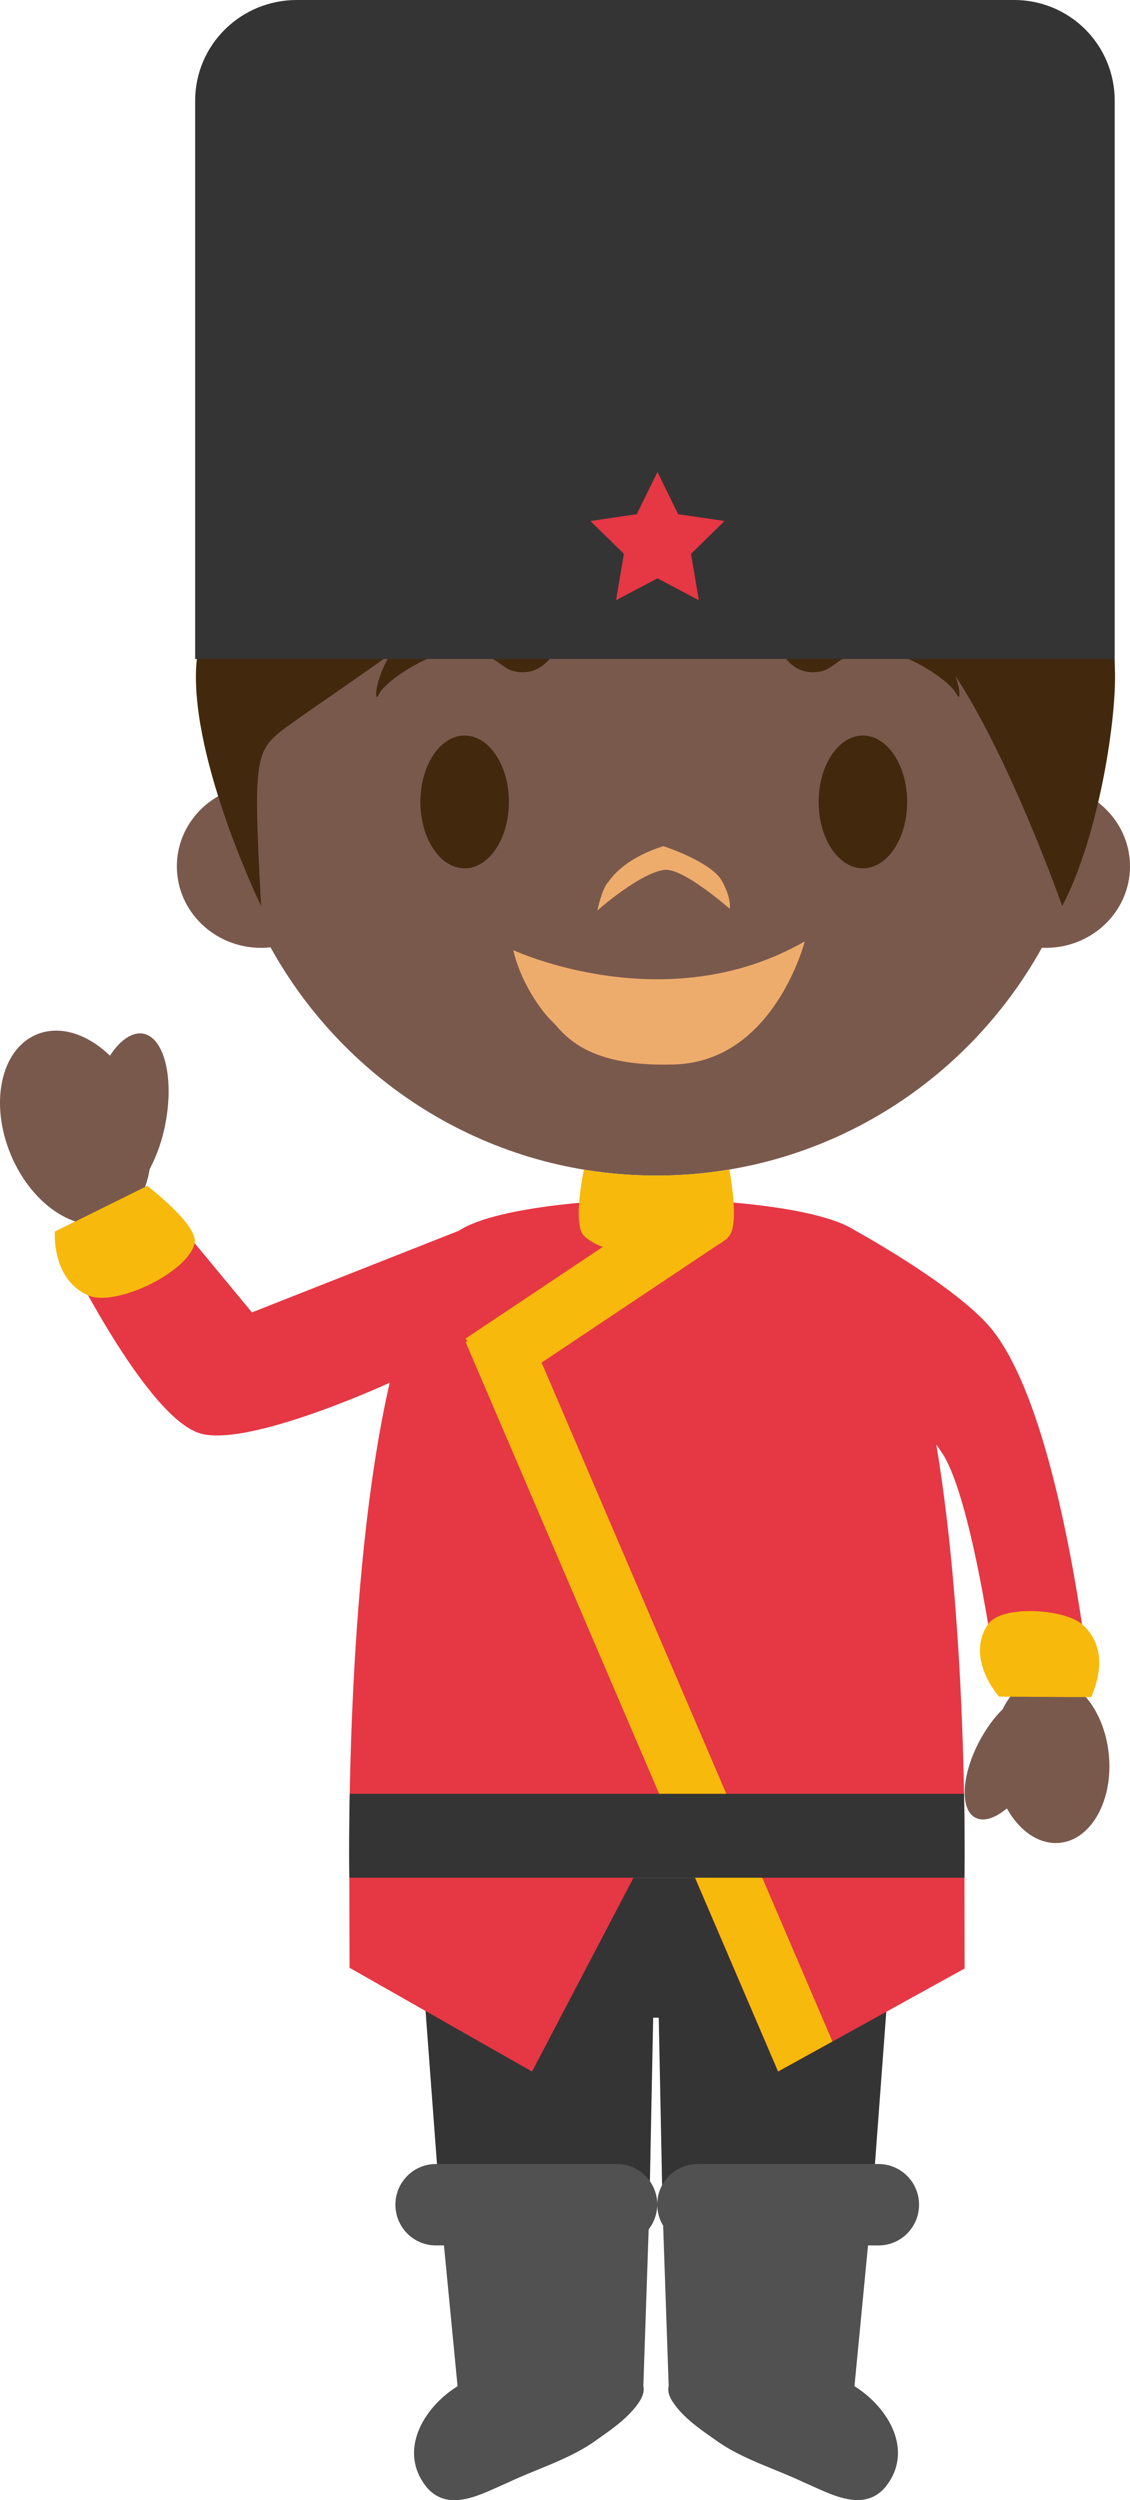<svg version="1.1" xmlns="http://www.w3.org/2000/svg" xmlns:xlink="http://www.w3.org/1999/xlink" width="51.072" height="112.939" viewBox="0,0,51.072,112.939"><g transform="translate(-214,-123.775)"><g data-paper-data="{&quot;isPaintingLayer&quot;:true}" fill-rule="evenodd" stroke="none" stroke-width="1" stroke-linecap="butt" stroke-linejoin="miter" stroke-miterlimit="10" stroke-dasharray="" stroke-dashoffset="0" style="mix-blend-mode: normal"><path d="M263.382,159.846c1.018,0.661 1.69,1.786 1.69,3.064c0,2.034 -1.706,3.682 -3.806,3.682c-0.06,0 -0.117,-0.002 -0.177,-0.004c-3.406,6.138 -9.934,10.291 -17.426,10.291c-7.501,0 -14.032,-4.161 -17.437,-10.312c-0.141,0.016 -0.283,0.025 -0.424,0.025c-2.105,0 -3.809,-1.648 -3.809,-3.682c0,-1.372 0.779,-2.572 1.929,-3.204c-0.134,-0.941 -0.202,-1.898 -0.202,-2.875c0,-11.071 8.929,-20.047 19.943,-20.047c11.013,0 19.941,8.976 19.941,20.047c0.001,1.009 -0.074,2.017 -0.223,3.015" data-paper-data="{&quot;origPos&quot;:null}" fill="#7a594d"/><path d="M237.229,154.096c-0.772,-0.174 -0.908,-1.201 -3.386,-0.74c-0.779,0.18 -2.417,1.156 -2.732,1.808c-0.316,0.652 -0.088,-2.392 2.457,-3.522c1.835,-0.675 2.457,-0.642 3.977,-0.642c1.52,0 1.987,0.907 1.766,1.65c0,0 -0.503,1.803 -2.082,1.446zM251.134,154.096c0.772,-0.174 0.908,-1.201 3.386,-0.74c0.779,0.18 2.417,1.156 2.732,1.808c0.316,0.652 0.087,-2.392 -2.457,-3.522c-1.835,-0.675 -2.457,-0.642 -3.977,-0.642c-1.52,0 -1.987,0.907 -1.766,1.65c0,0 0.503,1.803 2.082,1.446z" data-paper-data="{&quot;origPos&quot;:null}" fill="#42290d"/><path d="M237,160c0,1.657 -0.895,3 -2,3c-1.105,0 -2,-1.343 -2,-3c0,-1.657 0.895,-3 2,-3c1.105,0 2,1.343 2,3M255,160c0,1.657 -0.895,3 -2,3c-1.105,0 -2,-1.343 -2,-3c0,-1.657 0.895,-3 2,-3c1.105,0 2,1.343 2,3" data-paper-data="{&quot;origPos&quot;:null}" fill="#42290d"/><path d="M244.02,163.069c-1.125,0.153 -3.02,1.834 -3.02,1.834c0,0 0.207,-1.009 0.503,-1.299c0.8,-1.156 2.487,-1.604 2.487,-1.604c0,0 2.173,0.703 2.65,1.588c0.443,0.824 0.34,1.238 0.34,1.238c0,0 -2.121,-1.871 -2.96,-1.756z" fill="#eeac6c"/><path d="M237.2,166.696c0,0 6.897,3.208 13.172,-0.397c0,0 -1.39,5.47 -5.95,5.561c-4.115,0.122 -4.984,-1.492 -5.477,-1.956c-0.492,-0.463 -1.42,-1.772 -1.745,-3.208" fill="#eeac6c"/><path d="M264.395,154.219c0.031,2.354 -0.791,7.45 -2.386,10.486c0,0 -3.923,-11.16 -7.153,-12.926c-3.948,-2.16 -14.36,0.953 -17.89,-1.847c-0.585,-0.464 -0.52,-1.518 -0.52,-1.518c0,0 -0.674,1.341 -1,1.715c-1.71,1.957 -6.145,4.79 -8.25,6.31c-1.691,1.221 -1.77,1.209 -1.395,8.266c0,0 -3.112,-6.422 -2.94,-10.706c0.05,-1.236 0.647,-3.975 1.617,-6.76c3.506,-7.08 10.78,-11.943 19.183,-11.943c9.654,0 17.816,6.417 20.497,15.239c0.134,1.224 0.214,2.453 0.237,3.684" data-paper-data="{&quot;origPos&quot;:null}" fill="#42290d"/><path d="M222.82,153.543v-25.212c0,-2.536 2.065,-4.556 4.593,-4.556h32.414c1.21,-0.005 2.371,0.474 3.226,1.329c0.855,0.856 1.333,2.017 1.327,3.227v25.212z" fill="#343434"/><path d="M243.715,145.096l0.936,1.907l2.094,0.307l-1.514,1.485l0.356,2.095l-1.872,-0.99l-1.872,0.99l0.355,-2.096l-1.514,-1.484l2.095,-0.307z" fill="#e63744"/><path d="M233.887,223.366l-1.103,-14.768h21.724l-1.1,14.768h-9.466l-0.169,-8.447h-0.252l-0.168,8.447z" fill="#343434"/><path d="M243.317,224.481l-0.24,7.075c0.052,0.222 -0.018,0.455 -0.172,0.695c-0.497,0.769 -1.365,1.333 -2.099,1.853c-1.14,0.783 -2.577,1.208 -3.84,1.81c-1.14,0.481 -2.638,1.392 -3.658,0.245c-1.346,-1.625 -0.204,-3.611 1.372,-4.594l-0.615,-6.359h-0.364c-1.011,0 -1.83,-0.823 -1.83,-1.84c0,-1.016 0.819,-1.838 1.83,-1.838h8.176c0.699,-0.001 1.337,0.397 1.644,1.025c0.306,0.628 0.227,1.376 -0.204,1.927z" fill="#515151"/><path d="M253.232,225.206l-0.613,6.358c1.572,0.985 2.718,2.965 1.37,4.59c-1.019,1.145 -2.518,0.24 -3.658,-0.245c-1.261,-0.602 -2.7,-1.023 -3.84,-1.807c-0.734,-0.518 -1.602,-1.078 -2.099,-1.848c-0.154,-0.238 -0.227,-0.473 -0.17,-0.696l-0.25,-7.245c-0.171,-0.28 -0.268,-0.605 -0.268,-0.955c0,-1.017 0.82,-1.83 1.83,-1.83h8.174c0.486,0.001 0.952,0.195 1.296,0.54c0.343,0.345 0.535,0.812 0.534,1.298c0,1.016 -0.819,1.84 -1.83,1.84z" fill="#515151"/><path d="M259.15,200.396c0,0 -1.129,-8.94 -2.616,-11.056l-0.217,-0.314c1.45,8.653 1.273,19.533 1.273,19.533l0.006,4.138l-8.43,4.655l-5.008,-11.668l-6.112,11.668l-8.247,-4.688l-0.01,-4.103c0,0 -0.221,-13.44 1.824,-22.324c-0.514,0.234 -6.645,2.994 -8.665,2.256c-2.613,-0.951 -6.467,-9.083 -6.467,-9.083l4.175,-2.064l4.732,5.713l9.352,-3.689c1.821,-1.198 7.35,-1.394 7.35,-1.394l1.533,0.048h0.131l1.535,-0.048c0,0 5.506,0.179 7.339,1.371c0.74,0.41 4.844,2.734 6.26,4.554c3.207,4.115 4.435,16.5 4.435,16.5l-4.173,-0.005" fill="#e63744"/><path d="M215.639,170.511c1.05,-0.447 2.306,-0.038 3.33,0.95c0.46,-0.701 1.006,-1.088 1.512,-0.992c0.948,0.186 1.393,2.005 0.994,4.067c-0.132,0.716 -0.372,1.408 -0.711,2.053c-0.17,1.092 -0.718,1.966 -1.581,2.332c-1.608,0.686 -3.707,-0.642 -4.686,-2.965c-0.98,-2.323 -0.466,-4.761 1.142,-5.445M264.112,202.996c-0.218,-2.07 -1.558,-3.624 -2.99,-3.471c-0.772,0.082 -1.409,0.64 -1.806,1.46c-0.377,0.37 -0.745,0.865 -1.053,1.448c-0.807,1.531 -0.89,3.074 -0.185,3.448c0.375,0.203 0.899,0.025 1.43,-0.414c0.571,1.023 1.466,1.652 2.402,1.552c1.433,-0.15 2.419,-1.955 2.202,-4.023" data-paper-data="{&quot;origPos&quot;:null}" fill="#7a594d"/><path d="M251.622,215.993l-2.455,1.354l-14.121,-32.944l0.075,-0.043l-0.077,-0.12l6.196,-4.138c-0.357,-0.136 -0.65,-0.307 -0.85,-0.506c-0.525,-0.526 0,-2.986 0,-2.986c1.065,0.178 2.159,0.268 3.271,0.268c1.126,0 2.228,-0.092 3.303,-0.272c0,0 0.468,2.407 0,2.99c-0.031,0.034 -0.062,0.069 -0.097,0.105l0.01,0.016l-0.116,0.078c-0.091,0.075 -0.189,0.141 -0.293,0.198l-7.99,5.334z" fill="#f7b90b"/><path d="M257.571,204.805c0.045,2.298 0.02,3.79 0.02,3.79h-27.802c0,0 -0.025,-1.492 0.017,-3.79h27.766" fill="#343434"/><path d="M217.98,182.29c-1.67,-0.743 -1.499,-2.88 -1.499,-2.88l4.175,-2.066c0,0 2.317,1.764 2.142,2.586c-0.28,1.318 -3.592,2.904 -4.817,2.36M262.898,197.142c1.466,1.267 0.42,3.236 0.424,3.293h-0.915l-3.257,-0.021c0,0 -1.548,-1.73 -0.491,-3.272c0.599,-0.878 3.436,-0.694 4.239,0" fill="#f7b90b"/></g></g></svg>